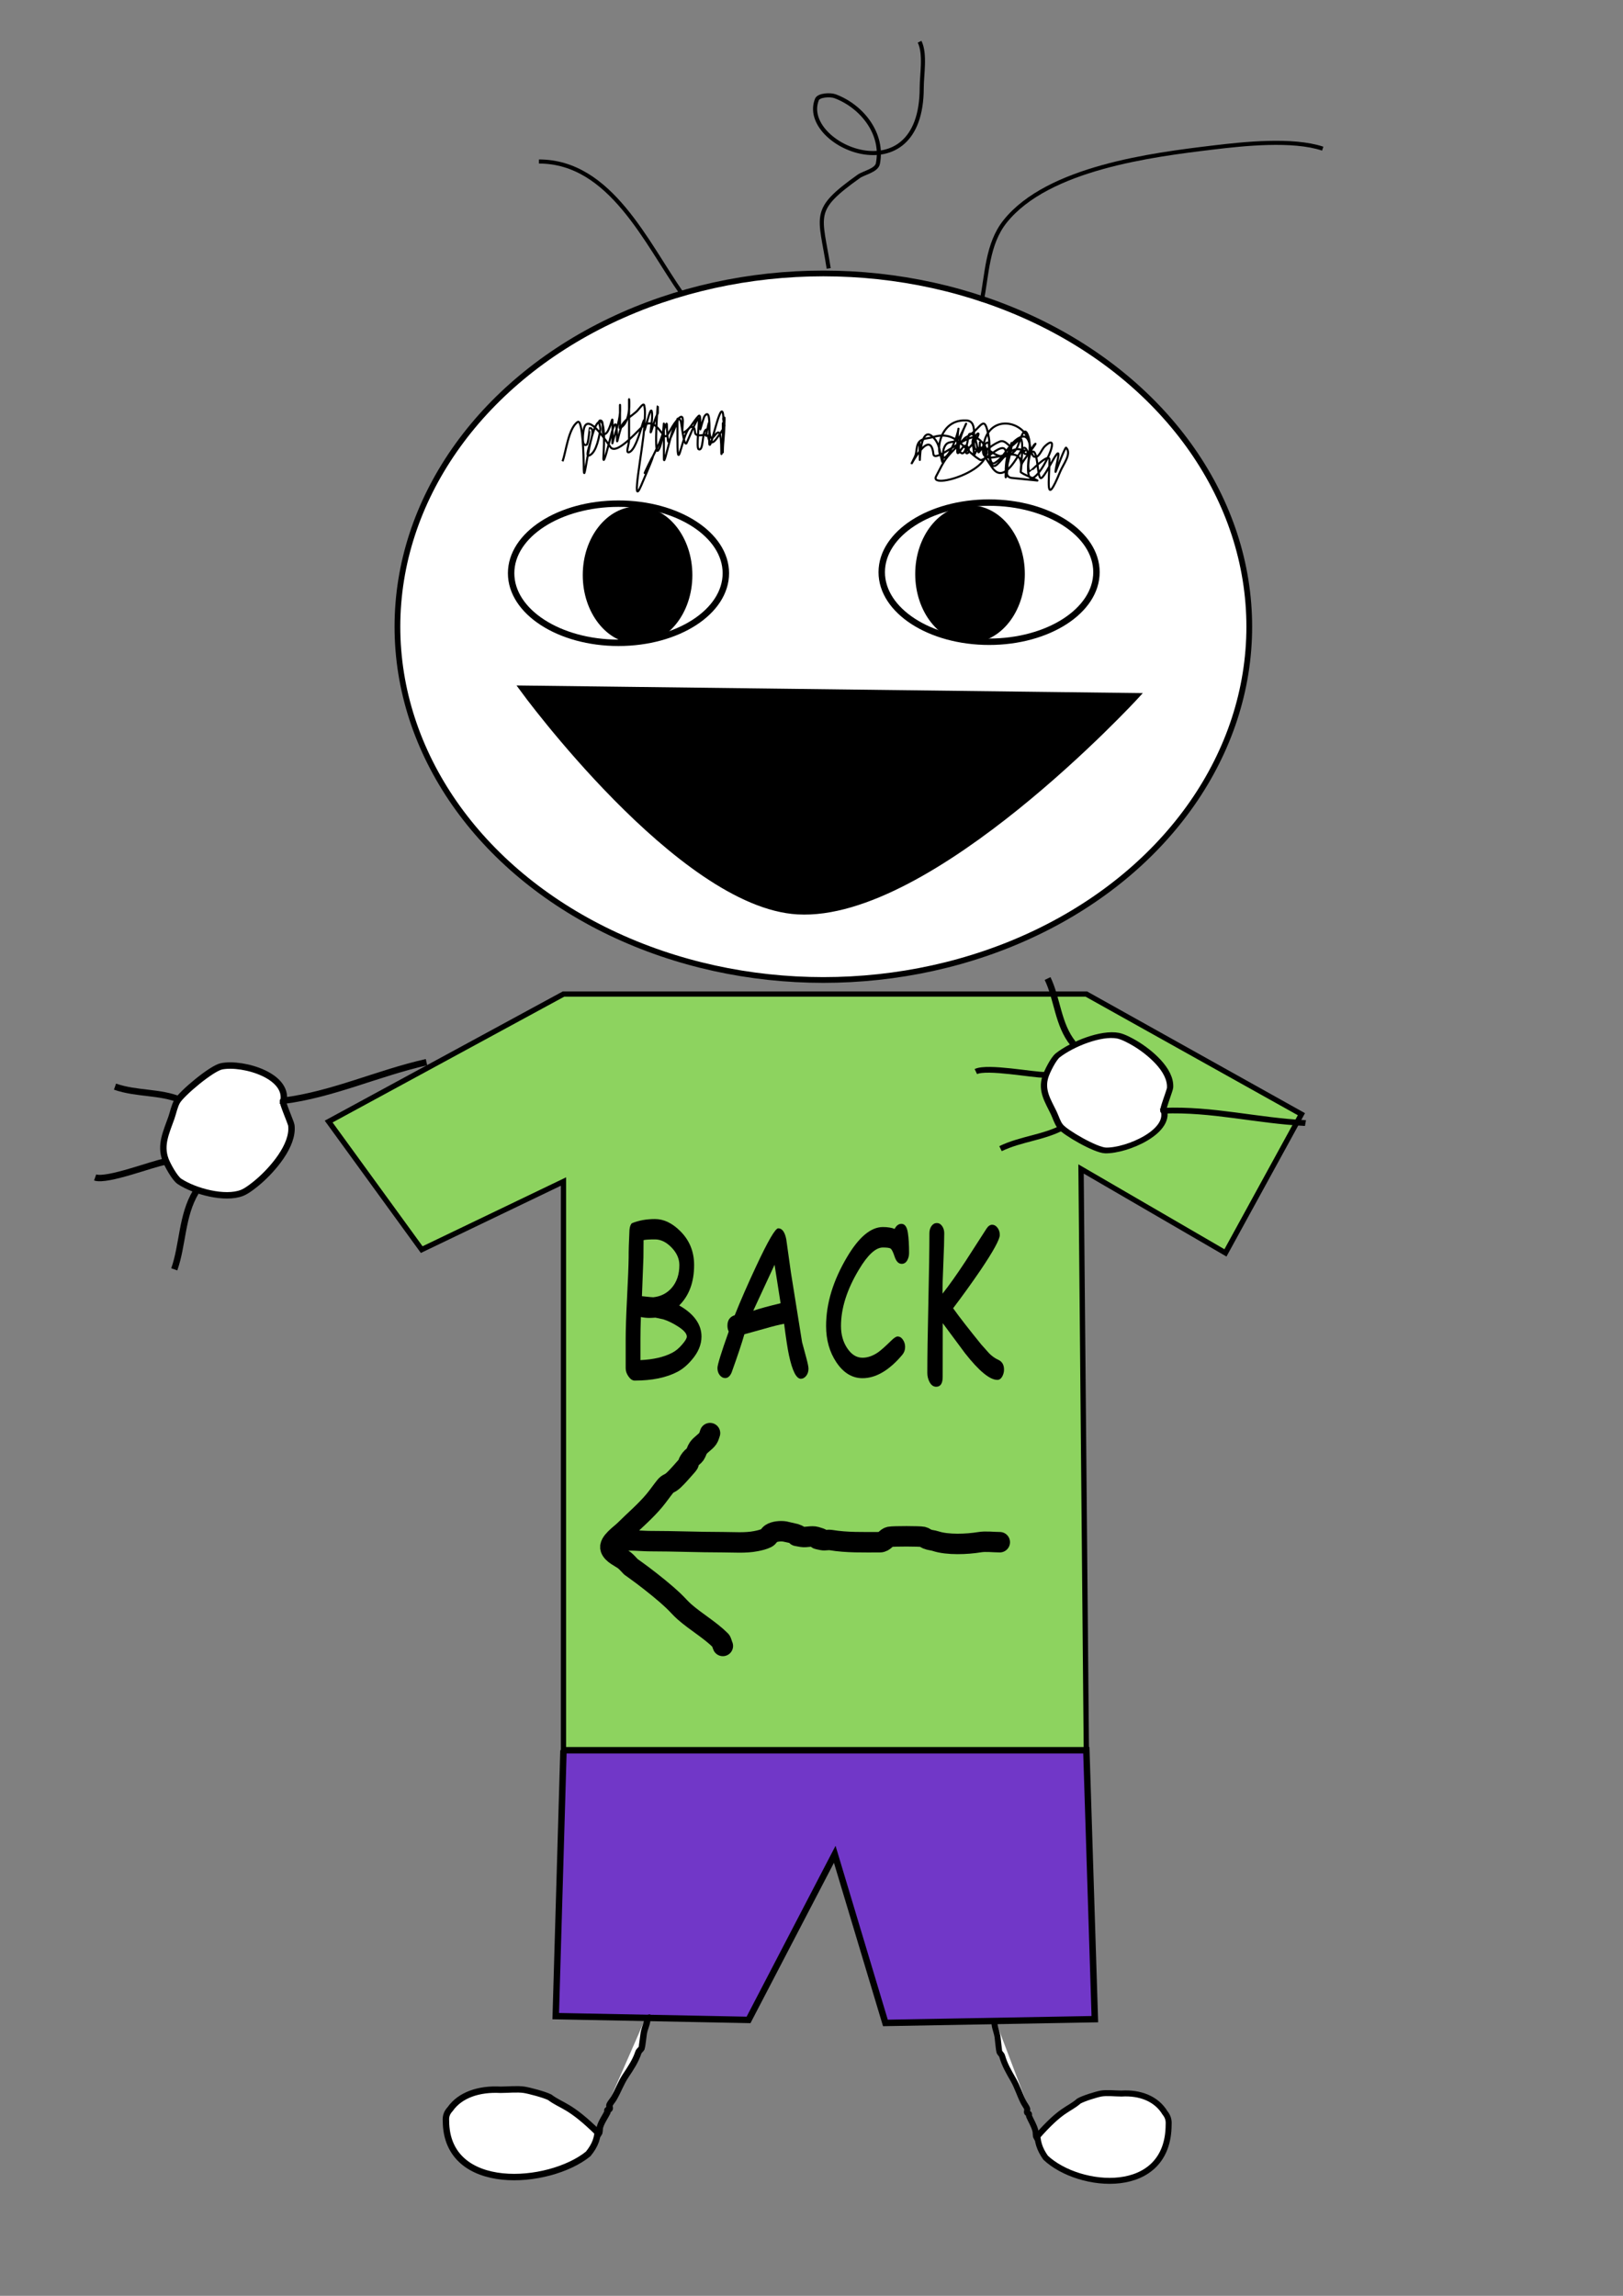 <?xml version="1.0" encoding="UTF-8" standalone="no"?>
<svg
   xmlns:dc="http://purl.org/dc/elements/1.1/"
   xmlns:cc="http://creativecommons.org/ns#"
   xmlns:rdf="http://www.w3.org/1999/02/22-rdf-syntax-ns#"
   xmlns:svg="http://www.w3.org/2000/svg"
   xmlns="http://www.w3.org/2000/svg"
   xmlns:sodipodi="http://sodipodi.sourceforge.net/DTD/sodipodi-0.dtd"
   xmlns:inkscape="http://www.inkscape.org/namespaces/inkscape"
   width="210mm"
   height="297mm"
   viewBox="0 0 210 297"
   version="1.1"
   id="svg8"
   inkscape:version="1.0.2 (e86c870879, 2021-01-15, custom)"
   sodipodi:docname="pamt back.svg"
   inkscape:export-filename="S:\Shared\Pictures\Assets\pamt kid.png"
   inkscape:export-xdpi="96"
   inkscape:export-ydpi="96">
  <rect x="0" y="0" width="210" height="297" fill="#808080" stroke="none"/>
  <defs
     id="defs2">
    <rect
       x="82.179"
       y="155.357"
       width="53.612"
       height="54.786"
       id="rect930" />
  </defs>
  <sodipodi:namedview
     id="base"
     pagecolor="#ffffff"
     bordercolor="#666666"
     borderopacity="1.0"
     inkscape:pageopacity="0.0"
     inkscape:pageshadow="2"
     inkscape:zoom="0.47808737"
     inkscape:cx="166.56868"
     inkscape:cy="604.99767"
     inkscape:document-units="mm"
     inkscape:current-layer="layer1"
     inkscape:document-rotation="0"
     showgrid="false"
     inkscape:window-width="1920"
     inkscape:window-height="1001"
     inkscape:window-x="-9"
     inkscape:window-y="-9"
     inkscape:window-maximized="1" />
  <g
     inkscape:label="Layer 1"
     inkscape:groupmode="layer"
     id="layer1">
    <ellipse
       style="fill:#ffffff;stroke:#000000;stroke-width:0.743;stroke-dashoffset:44.997;paint-order:normal;stroke-miterlimit:4;stroke-dasharray:none"
       id="path833"
       cx="106.533"
       cy="81.076"
       rx="55.11"
       ry="45.701" />
    <path
       id="rect835"
       style="fill:#8dd35f;stroke:#000000;stroke-width:0.686;stroke-dashoffset:44.997;paint-order:normal"
       d="m 72.908,128.598 h 67.654 l 27.827,15.542 -9.828,17.942 -18.685,-10.857 0.686,75.196 H 72.908 v -73.571 l -18.343,8.808 -12.04,-16.566 z"
       sodipodi:nodetypes="ccccccccccc" />
    <path
       style="fill:#7137c8;stroke:#000000;stroke-width:0.831;stroke-dashoffset:44.997;paint-order:normal"
       d="m 72.908,226.421 h 67.654 l 1.099,34.79 -27.099,0.489 -6.555,-21.817 -11.153,21.425 -24.947,-0.489 1.001,-34.398"
       id="path838" />
    <path
       style="fill:#ffffff;stroke:#000000;stroke-width:0.831;stroke-linecap:butt;stroke-linejoin:miter;stroke-miterlimit:4;stroke-dasharray:none;stroke-opacity:1"
       d="m 83.712,260.661 c 0.204,0.876 -0.267,1.535 -0.415,2.352 -0.019,0.104 -0.224,1.832 -0.277,1.937 -0.103,0.206 -0.342,0.335 -0.415,0.553 -0.374,1.122 -0.983,2.027 -1.66,3.044 -0.61,0.915 -0.971,1.961 -1.522,2.905 -0.168,0.287 -0.405,0.533 -0.553,0.83 -0.083,0.165 0.102,0.4 0,0.553 -0.057,0.086 -0.22,0.052 -0.277,0.138 -0.051,0.077 0.041,0.194 0,0.277 -0.319,0.637 -0.765,1.225 -0.968,1.937 -0.055,0.194 -0.02,0.653 -0.138,0.83 -3.828,-3.779 -4.754,-3.495 -6.364,-4.704 -0.707,-0.354 -2.675,-0.872 -3.321,-0.968 -0.859,-0.129 -2.175,0 -3.044,0 -2.782,-0.153 -5.223,0.667 -6.503,2.49 -0.44,0.477 -0.597,0.927 -0.553,1.522 0.026,9.405 13.348,8.382 18.401,4.289 0.92,-1.127 1.283,-2.121 1.245,-3.459"
       id="path844"
       sodipodi:nodetypes="cssssssssssccsccccc" />
    <path
       style="fill:#ffffff;stroke:#000000;stroke-width:0.773;stroke-linecap:butt;stroke-linejoin:miter;stroke-miterlimit:4;stroke-dasharray:none;stroke-opacity:1"
       d="m 128.711,261.15 c -0.176,0.876 0.231,1.535 0.359,2.352 0.016,0.104 0.194,1.832 0.239,1.937 0.089,0.206 0.296,0.335 0.359,0.553 0.323,1.122 0.85,2.027 1.436,3.044 0.528,0.915 0.84,1.961 1.316,2.905 0.145,0.287 0.35,0.533 0.479,0.83 0.071,0.165 -0.088,0.4 0,0.553 0.05,0.086 0.19,0.052 0.239,0.138 0.044,0.077 -0.036,0.194 0,0.277 0.276,0.637 0.662,1.225 0.838,1.937 0.048,0.194 0.018,0.653 0.12,0.83 3.312,-3.779 4.112,-3.495 5.505,-4.704 0.612,-0.354 2.314,-0.872 2.872,-0.968 0.743,-0.129 1.882,0 2.633,0 2.406,-0.153 4.518,0.667 5.625,2.49 0.381,0.477 0.517,0.927 0.479,1.522 -0.022,9.405 -11.546,8.382 -15.917,4.289 -0.796,-1.127 -1.109,-2.121 -1.077,-3.459"
       id="path846"
       sodipodi:nodetypes="cssssssssssccsccccc" />
    <g
       id="g864"
       style="fill:#ffffff"
       inkscape:transform-center-x="21.361175"
       inkscape:transform-center-y="13.147494"
       transform="rotate(-70.654,55.109,137.662)">
      <path
         style="fill:#ffffff;stroke:#000000;stroke-width:0.831;stroke-linecap:butt;stroke-linejoin:miter;stroke-miterlimit:4;stroke-dasharray:none;stroke-opacity:1"
         d="m 55.373,137.649 c -3.448,-5.505 -7.964,-10.057 -10.859,-15.849 -0.099,-0.198 -2.329,1.898 -2.641,2.054 -2.343,1.171 -6.225,-0.427 -8.218,-1.565 -0.619,-0.354 -1.675,-1.008 -2.152,-1.565 -1.528,-1.782 -1.852,-5.799 -1.272,-8.12 0.182,-0.728 1.496,-2.176 2.054,-2.641 1.573,-1.311 3.392,-1.076 5.381,-1.076 0.688,0 1.579,-0.134 2.25,0 1.195,0.239 5.482,2.778 6.163,3.913 1.446,2.41 1.834,9.098 -2.054,9.098"
         id="path852" />
      <path
         style="fill:#ffffff;stroke:#000000;stroke-width:0.831;stroke-linecap:butt;stroke-linejoin:miter;stroke-miterlimit:4;stroke-dasharray:none;stroke-opacity:1"
         d="m 29.643,115.05 c -3.526,-0.719 -6.967,0.685 -10.37,0.685"
         id="path854" />
      <path
         style="fill:#ffffff;stroke:#000000;stroke-width:0.831;stroke-linecap:butt;stroke-linejoin:miter;stroke-miterlimit:4;stroke-dasharray:none;stroke-opacity:1"
         d="m 31.991,109.963 c -0.658,-1.289 -4.892,-6.195 -4.892,-7.827"
         id="path856" />
      <path
         style="fill:#ffffff;stroke:#000000;stroke-width:0.831;stroke-linecap:butt;stroke-linejoin:miter;stroke-miterlimit:4;stroke-dasharray:none;stroke-opacity:1"
         d="m 40.209,109.278 c 0.177,-2.923 -1.174,-5.641 -1.174,-8.609"
         id="path858" />
    </g>
    <g
       id="g864-1"
       transform="matrix(0.378,0.782,0.9,-0.435,24.099,161.862)"
       style="fill:#ffffff"
       inkscape:transform-center-x="21.407921"
       inkscape:transform-center-y="-6.8167694">
      <path
         style="fill:#ffffff;stroke:#000000;stroke-width:0.831;stroke-linecap:butt;stroke-linejoin:miter;stroke-miterlimit:4;stroke-dasharray:none;stroke-opacity:1"
         d="m 55.373,137.649 c -3.448,-5.505 -7.964,-10.057 -10.859,-15.849 -0.099,-0.198 -2.329,1.898 -2.641,2.054 -2.343,1.171 -6.225,-0.427 -8.218,-1.565 -0.619,-0.354 -1.675,-1.008 -2.152,-1.565 -1.528,-1.782 -1.852,-5.799 -1.272,-8.12 0.182,-0.728 1.496,-2.176 2.054,-2.641 1.573,-1.311 3.392,-1.076 5.381,-1.076 0.688,0 1.579,-0.134 2.25,0 1.195,0.239 5.482,2.778 6.163,3.913 1.446,2.41 1.834,9.098 -2.054,9.098"
         id="path852-2" />
      <path
         style="fill:#ffffff;stroke:#000000;stroke-width:0.831;stroke-linecap:butt;stroke-linejoin:miter;stroke-miterlimit:4;stroke-dasharray:none;stroke-opacity:1"
         d="m 29.643,115.05 c -3.526,-0.719 -6.967,0.685 -10.37,0.685"
         id="path854-4" />
      <path
         style="fill:#ffffff;stroke:#000000;stroke-width:0.831;stroke-linecap:butt;stroke-linejoin:miter;stroke-miterlimit:4;stroke-dasharray:none;stroke-opacity:1"
         d="m 31.991,109.963 c -0.658,-1.289 -4.892,-6.195 -4.892,-7.827"
         id="path856-8" />
      <path
         style="fill:#ffffff;stroke:#000000;stroke-width:0.831;stroke-linecap:butt;stroke-linejoin:miter;stroke-miterlimit:4;stroke-dasharray:none;stroke-opacity:1"
         d="m 40.209,109.278 c 0.177,-2.923 -1.174,-5.641 -1.174,-8.609"
         id="path858-1" />
    </g>
    <path
       style="fill:none;stroke:#000000;stroke-width:0.265px;stroke-linecap:butt;stroke-linejoin:miter;stroke-opacity:1"
       d="m 72.787,59.677 c 0.442,-1.146 0.744,-4.279 1.957,-5.087 0.659,-0.44 0.783,4.763 0.783,5.479 0,4.208 0.593,-4.569 1.957,-5.479 0.997,-0.665 0.587,4.222 0.587,4.696 0,1.031 0.728,-1.935 0.978,-2.935 0.743,-2.971 0.783,-0.658 0.783,0.587 0,0.763 0.336,-1.533 0.783,-2.152 0.46,-0.637 1.184,-1.033 1.761,-1.565 0.307,-0.283 0.877,-1.188 0.978,-0.783 0.227,0.908 0,2.199 0,3.131 0,0.848 0.773,-3.171 0.978,-2.348 0.253,1.011 -0.595,4.331 0.196,1.761 0.679,-2.205 0.587,-0.823 0.587,-2.348 0,-0.933 -0.488,6.162 0,5.674 0.871,-0.871 0.783,-5.883 0.783,-2.152 0,1.044 0,2.087 0,3.131 0,1.755 1.347,-6.3 2.152,-4.892 0.141,0.247 0.417,3.447 0.783,2.935 0.095,-0.134 1.466,-3.626 1.565,-3.131 0.118,0.592 -0.343,3.742 0,3.913 0.665,0.333 0.4,-2.254 0.978,-2.544 0.233,-0.117 -0.037,1.041 0,0.783 0.076,-0.532 0.391,-2.103 0.391,-1.565 0,5.056 1.565,-2.393 1.565,3.718 0,1.486 0.548,-4.5 0.391,-4.5 -0.391,0 0.124,0.803 0,1.174 -0.105,0.316 -1.086,1.768 -1.37,1.957 -0.648,0.432 -0.668,-0.668 -0.783,-0.783 -0.294,-0.294 -1.156,0.213 -1.565,-0.196 -0.101,-0.101 -0.094,-0.681 -0.196,-0.783 -1.384,-1.384 -2.152,7.161 -2.152,1.565 0,-0.913 0,-1.826 0,-2.739 0,-0.13 0.058,0.275 0,0.391 -0.378,0.756 -0.715,1.855 -1.174,2.544 -0.104,0.156 -0.196,-1.884 -0.196,-2.152 0,-0.848 -0.611,1.584 -0.978,2.348 -5.002,10.421 2.012,-4.694 -2.348,5.479 -1.383,3.228 0.201,-4.576 0.391,-7.435 0.227,-3.403 -0.665,2.7 -1.957,3.131 -0.495,0.165 0,-1.044 0,-1.565 0,-1.761 0,-3.522 0,-5.283 0,-0.243 0.336,2.962 -1.174,3.718 -0.117,0.058 0,-0.261 0,-0.391 0,-0.848 0,-1.696 0,-2.544 0,-0.326 0.03,0.654 0,0.978 -0.124,1.367 -0.649,2.594 -0.978,3.913 -0.032,0.127 0,-0.261 0,-0.391 0,-0.848 0,-1.696 0,-2.544 0,-0.671 -0.341,1.549 -0.978,1.761 -0.587,0.196 0.032,-1.761 -0.587,-1.761 -0.391,0 0.064,0.788 0,1.174 -0.137,0.819 -0.471,2.877 -1.37,3.326 -1.05,0.525 1.174,-3.522 0,-3.522 -0.005,0 -0.181,2.047 -0.391,2.152 -0.746,0.373 -0.457,-1.627 -0.391,-1.957 0.503,-2.514 3.3,2.126 3.522,2.348 0.919,0.919 3.857,-2.659 4.305,-2.935 1.64,-1.009 2.443,2.002 2.935,1.37 0.378,-0.486 0.616,-1.068 0.978,-1.565 1.876,-2.58 0.64,1.441 1.174,1.174 0.916,-0.458 1.258,-1.454 1.957,-2.152 0.363,-0.363 0.133,1.761 0.196,1.761 0.041,0 0.406,-1.52 0.587,-1.761 0.517,-0.69 0.567,0.352 0.587,0.587 0.076,0.91 0,1.826 0,2.739 0,2.217 1.349,-5.161 1.761,-3.718 0.208,0.727 0,5.22 0,1.565 0,-1.174 0,2.348 0,3.522 0,0.065 0,-0.13 0,-0.196 0.011,-1.12 0.196,-2.204 0.196,-3.326"
       id="path902" />
    <path
       style="fill:none;stroke:#000000;stroke-width:0.265px;stroke-linecap:butt;stroke-linejoin:miter;stroke-opacity:1"
       d="m 118.964,57.134 c 0.213,6.572 -0.457,-2.805 1.761,-0.587 0.933,0.933 0.837,1.952 1.174,3.131 0.144,0.506 0.041,-1.063 0.196,-1.565 0.483,-1.569 1.446,-0.3 2.177,-1.761 2.071,-4.141 -0.961,1.216 -0.025,2.152 0.822,0.822 0.983,-2.252 1.174,-2.348 0.803,-0.401 1.006,1.843 1.174,2.348 0.072,0.218 1.37,-2.264 1.37,-0.783 0,0.391 -0.064,0.788 0,1.174 0.662,3.969 1.885,-1.907 4.525,-0.587 0.328,0.164 -0.145,-0.286 -0.025,0.196 0.166,0.665 1.115,-0.356 1.37,0 0.474,0.663 0.401,2.945 0.783,3.326 0.272,0.272 1.207,-1.62 1.761,-2.544 1.157,-1.928 0.196,1.018 0.196,1.761 0,0.07 1.234,-3.266 1.37,-3.131 0.761,0.761 -0.375,2.135 -0.783,3.131 -2.012,4.918 -1.37,0.897 -1.37,-1.565 0,-1.034 -2.524,1.585 -2.544,1.565 -0.512,-0.512 0.084,-3.019 0.587,-3.522 0.665,-0.665 -1.081,1.541 -1.565,2.348 -0.204,0.34 -0.196,1.571 -0.196,1.174 0,-0.698 0.432,-3.873 0,-4.305 -0.037,-0.037 -1.045,0.893 -1.174,0.978 -0.3,0.2 -0.809,-0.923 -1.565,-0.587 -1.733,0.77 -1.134,1.187 -2.348,0.783 -0.685,-0.228 -0.978,1.495 -0.978,0.783 0,-1.362 -0.603,-1.525 0.416,-2.544 0.353,-0.353 0.305,0.453 -1.198,1.957 -0.738,0.738 0.491,0.738 0.025,-0.196 -0.536,-1.072 -1.394,1.59 -1.394,0.391 0,-4.372 0.693,-3.146 -0.783,-0.196 -1.989,3.977 -2.784,-3.997 1.981,-3.718 1.697,0.099 0.524,3.068 1.174,3.718 0.277,0.277 1.241,-0.243 1.565,0 0.708,0.531 2.318,1.833 3.693,0 0.437,-0.582 0.938,-3.546 1.565,-1.663 0.351,1.052 0.096,2.222 0,3.326 -0.576,6.62 5.255,-4.936 2.152,-2.054 -0.473,0.439 -0.757,1.574 -1.37,1.37 -0.709,-0.236 -0.274,-3.101 -1.761,-2.544 -1.35,0.506 -2.019,2.542 -3.326,3.326 -0.922,0.553 -0.606,-2.07 -0.783,-3.131 -0.613,-3.676 -0.966,-1.18 -2.935,-0.196 -0.299,0.149 -0.776,0.801 -0.954,0.978 -1.799,1.799 -1.792,1.849 -2.959,4.109 -1.013,1.961 10.185,-1.564 5.283,-4.989 -1.061,-0.742 -5.482,3.39 -5.625,2.103 -0.46,-4.144 -4.076,3.841 -2.397,0.342 0.295,-0.614 0.125,-1.456 0.587,-1.957 0.42,-0.455 1.168,-0.409 1.761,-0.587 3.071,-0.921 3.847,1.604 6.066,2.935 0.565,0.339 2.902,-2.447 3.326,-1.174 0.56,1.681 0,4.026 0,3.326 0,-1.342 0.055,-2.476 0.587,-3.718 0.081,-0.19 0.185,-0.793 0.196,-0.587 0.075,1.498 -1.492,4.347 0,4.5 l 3.326,0.342 c 0.195,0.02 -2.182,-0.932 -2.152,-1.125 0.819,-5.325 -6.184,1.197 -4.696,-4.011 1.066,-3.733 5.87,-2.352 5.87,0.88 0,2.77 -0.238,-0.792 -0.978,0.196 -0.535,0.714 -2.34,4.708 -3.913,2.348 -1.137,-1.705 -0.978,-1.255 -0.978,-2.739 0,-0.235 -0.541,0.622 -0.587,0.391 -0.064,-0.32 0,-0.652 0,-0.978"
       id="path904"
       sodipodi:nodetypes="cssccsscscsssssssssccssssssssssssssssscsssssssssssssssscssscssssscc" />
    <g
       id="g912">
      <ellipse
         style="fill:none;stroke:#000000;stroke-width:0.831;stroke-miterlimit:4;stroke-dasharray:none;stroke-dashoffset:44.997;paint-order:stroke fill markers"
         id="path906"
         cx="80.026"
         cy="74.157"
         rx="13.892"
         ry="9.001" />
      <ellipse
         style="fill:#000000;stroke:#000000;stroke-width:0.831;stroke-miterlimit:4;stroke-dasharray:none;stroke-dashoffset:44.997;paint-order:stroke fill markers"
         id="path908"
         cx="82.494"
         cy="74.4"
         rx="6.676"
         ry="8.474" />
    </g>
    <g
       id="g912-2"
       transform="matrix(-1,0,0,1,208.005,-0.137)">
      <ellipse
         style="fill:none;stroke:#000000;stroke-width:0.831;stroke-miterlimit:4;stroke-dasharray:none;stroke-dashoffset:44.997;paint-order:stroke fill markers"
         id="path906-3"
         cx="80.026"
         cy="74.157"
         rx="13.892"
         ry="9.001" />
      <ellipse
         style="fill:#000000;stroke:#000000;stroke-width:0.831;stroke-miterlimit:4;stroke-dasharray:none;stroke-dashoffset:44.997;paint-order:stroke fill markers"
         id="path908-7"
         cx="82.494"
         cy="74.4"
         rx="6.676"
         ry="8.474" />
    </g>
    <path
       style="fill:#000000;stroke:#000000;stroke-width:0.831;stroke-miterlimit:4;stroke-dasharray:none;stroke-dashoffset:44.997;paint-order:stroke fill markers"
       d="m 67.656,89.101 79.277,0.968 c 0,0 -26.476,28.792 -43.72,27.809 C 87.99,117.011 67.656,89.101 67.656,89.101 Z"
       id="path942"
       sodipodi:nodetypes="ccac" />
    <path
       style="fill:none;stroke:#000000;stroke-width:0.529;stroke-linecap:butt;stroke-linejoin:miter;stroke-opacity:1;stroke-miterlimit:4;stroke-dasharray:none"
       d="M 88.271,38.048 C 83.652,31.49 79.015,20.892 69.731,20.892"
       id="path944" />
    <path
       style="fill:none;stroke:#000000;stroke-width:0.529;stroke-linecap:butt;stroke-linejoin:miter;stroke-opacity:1;stroke-miterlimit:4;stroke-dasharray:none"
       d="m 107.225,34.727 c -1.094,-7 -2.319,-7.475 3.874,-11.899 0.661,-0.472 2.313,-0.773 2.49,-1.66 0.771,-3.857 -2.065,-7.415 -5.534,-8.716 -0.631,-0.237 -2.127,-0.148 -2.352,0.415 -2.361,5.902 13.559,12.76 13.559,-1.522 0,-1.668 0.501,-4.394 -0.277,-5.949"
       id="path946" />
    <path
       style="fill:none;stroke:#000000;stroke-width:0.529;stroke-linecap:butt;stroke-linejoin:miter;stroke-opacity:1;stroke-miterlimit:4;stroke-dasharray:none"
       d="m 127.01,39.016 c 0.712,-3.486 0.692,-7.436 3.044,-10.377 5.548,-6.935 19.131,-8.616 26.841,-9.547 4.028,-0.486 10.363,-1.157 14.251,0.138"
       id="path948" />
    <g
       aria-label="BACK"
       transform="matrix(1,0,0,1.338,-3.065,-53.275)"
       id="text928"
       style="font-style:normal;font-weight:normal;font-size:19.756px;line-height:1.25;font-family:sans-serif;white-space:pre;shape-inside:url(#rect930);fill:#000000;fill-opacity:1;stroke:none">
      <path
         d="m 90.726,172.451 q -2.17,0.849 -5.547,0.849 -0.415,0 -0.791,-0.396 -0.367,-0.386 -0.367,-0.801 v -2.807 q 0,-1.379 0.174,-3.936 0.193,-2.759 0.212,-3.994 -0.01,-0.887 0.106,-2.643 0.068,-0.482 0.318,-0.637 1.312,-0.405 2.981,-0.405 1.698,0 3.26,1.158 1.804,1.331 1.804,3.289 0,2.479 -1.929,3.907 1.447,0.617 2.161,1.37 0.723,0.752 0.723,1.64 0,1.167 -1.264,2.257 -0.878,0.772 -1.842,1.148 z m -2.913,-12.801 q -1.051,0 -1.476,0.068 l -0.019,1.688 -0.193,3.733 q 1.37,0.116 1.466,0.106 1.457,-0.116 2.383,-0.907 0.994,-0.859 0.994,-2.209 0,-0.916 -1.013,-1.698 -1.013,-0.781 -2.141,-0.781 z m 1.08,7.727 -1.023,-0.164 q -0.125,0 -0.386,0.019 -0.251,0.01 -0.386,0.01 -0.521,0 -1.109,-0.087 -0.058,1.215 -0.058,2.17 v 1.997 q 2.527,-0.087 4.119,-0.714 0.675,-0.26 1.293,-0.81 0.588,-0.502 0.588,-0.752 0,-0.453 -1.235,-1.023 -0.926,-0.434 -1.804,-0.646 z"
         style="font-style:normal;font-variant:normal;font-weight:normal;font-stretch:normal;font-size:19.756px;font-family:'Comic Sans MS';-inkscape-font-specification:'Comic Sans MS';fill:#000000"
         id="path2948" />
      <path
         d="m 106.691,173.126 q -0.887,0 -1.543,-2.277 -0.251,-0.868 -0.627,-3.039 -0.984,0.135 -2.576,0.482 l -2.566,0.531 q -0.482,1.264 -1.65,3.695 -0.309,0.54 -0.839,0.54 -0.386,0 -0.695,-0.28 -0.299,-0.28 -0.299,-0.695 0,-0.463 1.457,-3.521 -0.164,-0.251 -0.164,-0.579 0,-0.781 0.945,-1.003 1.1,-2.064 2.778,-4.746 2.286,-3.656 2.846,-3.656 0.762,0 1.042,1.061 l 0.608,3.241 1.437,6.704 0.55,1.524 q 0.28,0.781 0.28,1.042 0,0.415 -0.299,0.695 -0.299,0.28 -0.685,0.28 z m -3.405,-11.026 -2.759,4.447 q 1.167,-0.299 3.54,-0.723 z"
         style="font-style:normal;font-variant:normal;font-weight:normal;font-stretch:normal;font-size:19.756px;font-family:'Comic Sans MS';-inkscape-font-specification:'Comic Sans MS';fill:#000000"
         id="path2950" />
      <path
         d="m 119.733,162.013 q -0.617,0 -0.926,-0.723 -0.27,-0.617 -0.502,-0.752 -0.203,-0.106 -1.003,-0.106 -1.399,0 -3.106,2.141 -2.315,2.875 -2.315,5.45 0,1.244 0.801,2.141 0.82,0.926 1.977,0.926 0.994,0 1.997,-0.511 0.559,-0.289 1.717,-1.138 0.55,-0.405 0.83,-0.405 0.415,0 0.695,0.318 0.28,0.309 0.28,0.695 0,0.434 -0.367,0.762 -2.547,2.257 -5.151,2.257 -1.997,0 -3.376,-1.534 -1.331,-1.486 -1.331,-3.511 0,-3.27 2.74,-6.704 2.286,-2.865 4.611,-2.865 0.473,0 0.849,0.048 0.376,0.039 0.666,0.135 0.338,-0.492 0.878,-0.492 0.666,0 0.839,0.878 0.154,0.781 0.154,1.92 0,0.396 -0.212,0.695 -0.26,0.376 -0.743,0.376 z"
         style="font-style:normal;font-variant:normal;font-weight:normal;font-stretch:normal;font-size:19.756px;font-family:'Comic Sans MS';-inkscape-font-specification:'Comic Sans MS';fill:#000000"
         id="path2952" />
      <path
         d="m 132.109,173.232 q -1.466,0 -4.177,-2.576 l -2.884,-2.904 v 0.135 l -0.01,5.055 q 0,0.955 -0.839,0.955 -0.55,0 -0.878,-0.482 -0.27,-0.395 -0.27,-0.859 0,-2.257 0.135,-6.752 0.135,-4.495 0.135,-6.743 0,-0.415 0.27,-0.704 0.28,-0.289 0.685,-0.289 0.415,0 0.685,0.289 0.28,0.289 0.28,0.704 0,0.936 -0.116,2.913 -0.116,1.91 -0.106,2.923 1.293,-1.225 2.923,-3.077 l 2.768,-3.212 q 0.328,-0.376 0.733,-0.376 0.386,0 0.685,0.289 0.299,0.289 0.299,0.704 0,0.637 -2.489,3.396 -1.717,1.881 -3.55,3.685 1.158,1.215 3.627,3.492 l 1.013,0.849 q 0.55,0.424 1.186,0.637 0.762,0.251 0.762,0.955 0,0.328 -0.203,0.627 -0.251,0.367 -0.666,0.367 z"
         style="font-style:normal;font-variant:normal;font-weight:normal;font-stretch:normal;font-size:19.756px;font-family:'Comic Sans MS';-inkscape-font-specification:'Comic Sans MS';fill:#000000"
         id="path2954" />
    </g>
    <path
       style="fill:none;stroke:#000000;stroke-width:2.646;stroke-linecap:round;stroke-linejoin:miter;stroke-opacity:1;stroke-miterlimit:4;stroke-dasharray:none"
       d="m 91.868,185.396 c -0.092,0.231 -0.134,0.488 -0.277,0.692 -0.331,0.474 -0.914,0.772 -1.245,1.245 -0.177,0.253 -0.238,0.577 -0.415,0.83 -0.15,0.214 -0.397,0.345 -0.553,0.553 -0.67,0.894 0.095,0.227 -0.553,0.968 -0.377,0.431 -1.238,1.418 -1.66,1.799 -0.632,0.569 -0.715,0.341 -1.107,0.83 -0.474,0.593 -0.898,1.216 -1.384,1.799 -1.177,1.412 -2.589,2.589 -3.874,3.874 -0.493,0.493 -2.069,1.541 -1.799,2.352 0.244,0.731 1.317,1.137 1.799,1.522 0.306,0.244 0.553,0.553 0.83,0.83 0.507,0.369 1.023,0.727 1.522,1.107 1.373,1.046 2.759,2.133 4.012,3.321 0.473,0.449 0.894,0.952 1.384,1.384 1.491,1.315 3.322,2.353 4.704,3.736 0.103,0.103 0.198,0.535 0.277,0.692"
       id="path1495" />
    <path
       style="fill:none;stroke:#000000;stroke-width:2.646;stroke-linecap:round;stroke-linejoin:miter;stroke-opacity:1;stroke-miterlimit:4;stroke-dasharray:none"
       d="m 79.831,199.508 c 0.184,-0.046 0.367,-0.101 0.553,-0.138 1.035,-0.207 2.636,0 3.736,0 3.154,0 6.248,0.138 9.408,0.138 1.387,0 2.925,0.134 4.289,-0.138 0.472,-0.094 0.953,-0.2 1.384,-0.415 0.233,-0.117 0.336,-0.409 0.553,-0.553 0.454,-0.303 1.265,-0.366 1.799,-0.277 0.065,0.011 1.237,0.274 1.245,0.277 1.407,0.469 -0.7,0.137 0.968,0.415 0.561,0.093 1.252,-0.156 1.799,0 1.905,0.544 -0.943,0.06 0.83,0.415 0.355,0.071 0.75,-0.059 1.107,0 2.079,0.347 4.233,0.277 6.364,0.277 0.556,0 0.787,-0.6 1.245,-0.692 0.491,-0.098 3.892,-0.088 4.289,0 0.201,0.045 0.364,0.195 0.553,0.277 0.376,0.161 0.731,0.151 1.107,0.277 1.537,0.512 4.072,0.405 5.673,0.138 0.83,-0.138 1.785,0 2.629,0"
       id="path1499" />
  </g>
</svg>
